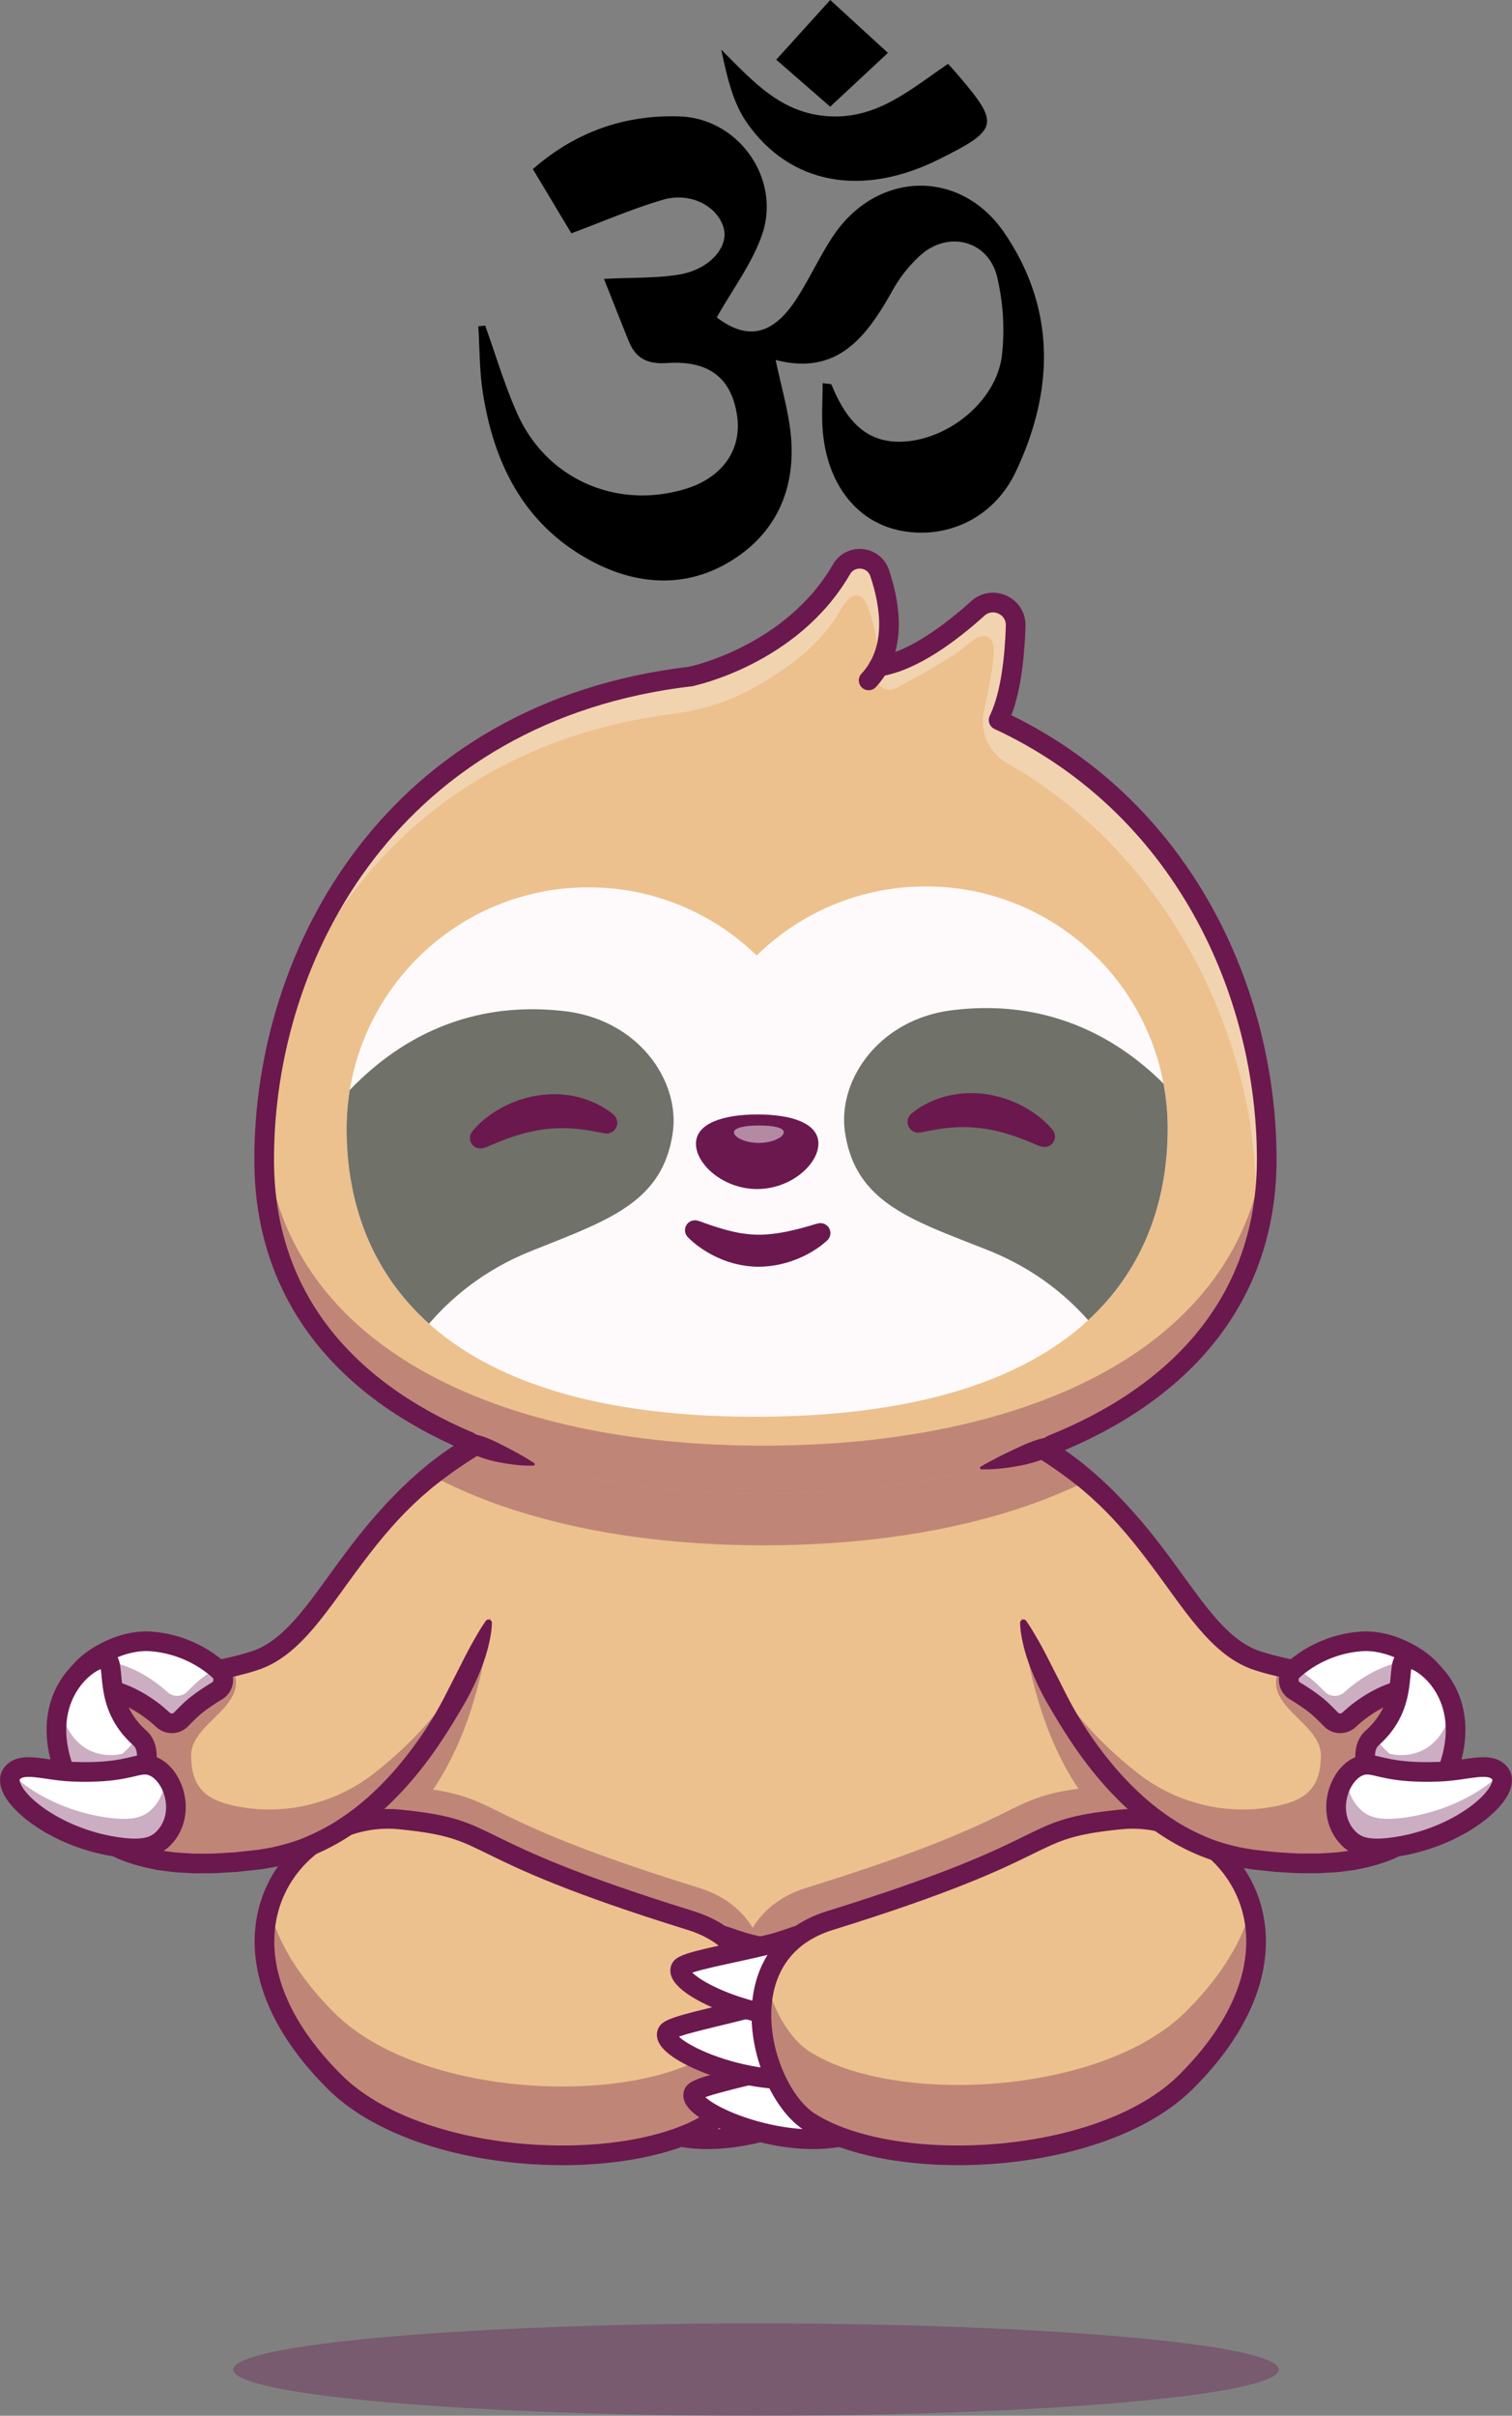 <svg id="Layer_1" data-name="Layer 1" xmlns="http://www.w3.org/2000/svg" viewBox="0 0 2460.55 3928.61"><rect x="0" y="0" width="2460.55" height="3928.61" fill="#808080" stroke="none"/><defs><style>.cls-1,.cls-6{fill:#6b184e;}.cls-1{opacity:0.35;}.cls-2{fill:#ecc18e;}.cls-11,.cls-3{fill:none;stroke:#6b184e;stroke-linecap:round;stroke-width:32px;}.cls-3{stroke-miterlimit:10;}.cls-4,.cls-7{fill:#fff;}.cls-5{fill:#d3a17f;}.cls-7{opacity:0.3;}.cls-8,.cls-9{fill:#fefafb;}.cls-9{opacity:0.5;}.cls-10{fill:#707169;}.cls-11{stroke-linejoin:round;}</style></defs><ellipse class="cls-1" cx="1230.28" cy="3853.53" rx="850.85" ry="75.08"/><path class="cls-2" d="M2638.72,2952.78q-.6,17.22-2.64,34.16A414.31,414.31,0,0,1,2393,3316.34L2387,3319a980.22,980.22,0,0,1-376.36,84.76q-25.44.6-50.92-.12A979.7,979.7,0,0,1,1583.6,3317a414.76,414.76,0,0,1-220.4-239.64c-3.6-10.08-6.8-20.36-9.52-30.72a399.8,399.8,0,0,1-11.52-60.12c-1.4-12.12-2.28-24.32-2.56-36.6-.08-3.36-.12-6.68-.12-10a410.74,410.74,0,0,1,10.64-92.92c25.44-109.76,58.48-208.6,88.32-286.32,17.16-44.68,33.24-82.44,46.12-111.24,1-2.28,2-4.48,3-6.64,10.48-23.08,18.56-39.72,23.08-48.76,2.56-5.16,4-7.88,4-7.88h949.56s1.6,3,4.48,8.88c5,10,13.8,28.24,25.08,53.36,1,2.16,2,4.36,3,6.64,14.72,33.12,33.12,77,52.4,128.92,27.24,73.32,56.24,162.84,79.12,261.16A409,409,0,0,1,2638.72,2952.78Z" transform="translate(-752.72 -35)"/><path class="cls-1" d="M2631,2952.78a414.2,414.2,0,0,1-245.76,363.56l-5.92,2.64A980.22,980.22,0,0,1,2003,3403.74a211.71,211.71,0,0,1-25.48-42.76,210.6,210.6,0,0,1-25.44,42.64A979.7,979.7,0,0,1,1575.92,3317a414.76,414.76,0,0,1-220.4-239.64,410.27,410.27,0,0,1-23.6-127.44c2.52-.84,5.08-1.64,7.64-2.4,0-2.56-.08-5.08-.08-7.64a410.74,410.74,0,0,1,10.64-92.92c25.44-109.76,58.48-208.6,88.32-286.32,17.16-44.68,33.24-82.44,46.12-111.24,1-2.28,2-4.48,3-6.64,10.48-23.08,18.56-39.72,23.08-48.76,2.56-5.16,4-7.88,4-7.88h36.92l.08,3.56,4.24,186s5.68,210.08-94.24,363.32c-1.36,2.12-2.76,4.24-4.2,6.32,113.16,17.52,79.32,50.08,431.48,159.32,42.72,13.24,71.2,36.76,88.64,65.48,17.4-28.72,45.88-52.24,88.6-65.48,362.16-112.32,316.08-143.6,441.52-160.76-1.12-1.6-2.16-3.24-3.24-4.88-99.92-153.24-94.24-363.32-94.24-363.32l4.24-186,.08-3.56h36.92s1.4,2.72,4,7.88c4.52,9,12.6,25.68,23.08,48.76,1,2.16,2,4.36,3,6.64,12.88,28.8,29,66.56,46.12,111.24,29.84,77.72,62.88,176.56,88.32,286.32a410.74,410.74,0,0,1,10.64,92.92c0,3.36,0,6.68-.12,10a11.24,11.24,0,0,1,0,1.16C2627.92,2951.62,2629.48,2952.18,2631,2952.78Z" transform="translate(-752.72 -35)"/><path class="cls-3" d="M2393,3316.34,2387,3319a981,981,0,0,1-803.43-2h0c-179.71-81.21-278-277.94-233.48-470.06,25.43-109.74,58.5-208.58,88.31-286.31,41.22-107.38,76.18-174.53,76.18-174.53h949.56s40.06,76.91,84.95,197.82c27.24,73.31,56.24,162.81,79.13,261.13C2673.17,3038,2573.92,3235.65,2393,3316.34Z" transform="translate(-752.72 -35)"/><path class="cls-3" d="M2165.18,2368.44" transform="translate(-752.72 -35)"/><path class="cls-4" d="M1953.76,3395.61c69.07,19,138.55,32.08,144.39,42.62,16.54,29.85-162.84,105-266.25,63.48" transform="translate(-752.72 -35)"/><path class="cls-3" d="M1874.27,3381.85c21.13-13.33,41,3.21,79.49,13.76,69.07,19,138.55,32.08,144.39,42.62,16.54,29.85-162.84,105-266.25,63.48C1750.32,3469,1843.14,3401.51,1874.27,3381.85Z" transform="translate(-752.72 -35)"/><path class="cls-4" d="M1996.52,3297.94c69.18,18.56,138.74,31.29,144.64,41.79,16.71,29.76-162.24,105.9-265.89,65" transform="translate(-752.72 -35)"/><path class="cls-3" d="M1917,3284.64c21.06-13.46,41,3,79.57,13.3,69.18,18.56,138.74,31.29,144.64,41.79,16.71,29.76-162.24,105.9-265.89,65C1793.5,3372.48,1885.93,3304.47,1917,3284.64Z" transform="translate(-752.72 -35)"/><path class="cls-4" d="M1893.77,3185.17c20.74-13.93,41.08,2,79.84,11.49,69.59,17,139.42,28.12,145.56,38.49,17.38,29.36-159.79,109.56-264.34,71C1772.35,3275.8,1863.21,3205.7,1893.77,3185.17Z" transform="translate(-752.72 -35)"/><path class="cls-3" d="M1893.77,3185.17c20.74-13.93,41.08,2,79.84,11.49,69.59,17,139.42,28.12,145.56,38.49,17.38,29.36-159.79,109.56-264.34,71C1772.35,3275.8,1863.21,3205.7,1893.77,3185.17Z" transform="translate(-752.72 -35)"/><path class="cls-5" d="M1910.76,3485.1c-134.84,87.72-475.2,73.66-614-64.86-231.58-231.17-64.88-443.43,106.7-426.37,166.42,16.54,83.6,43.58,473.19,164.41C2049.6,3211.92,1988.94,3434.24,1910.76,3485.1Z" transform="translate(-752.72 -35)"/><path class="cls-5" d="M2069.17,3485.1c134.84,87.72,475.19,73.66,614-64.86,231.59-231.17,64.89-443.43-106.7-426.37-166.42,16.54-83.59,43.58-473.18,164.41C1930.32,3211.92,1991,3434.24,2069.17,3485.1Z" transform="translate(-752.72 -35)"/><path class="cls-5" d="M1910.76,3485.1c-134.84,87.72-475.2,73.66-614-64.86-231.58-231.17-64.88-443.43,106.7-426.37,166.42,16.54,83.6,43.58,473.19,164.41C2049.6,3211.92,1988.94,3434.24,1910.76,3485.1Z" transform="translate(-752.72 -35)"/><path class="cls-5" d="M2069.17,3485.1c134.84,87.72,475.19,73.66,614-64.86,231.59-231.17,64.89-443.43-106.7-426.37-166.42,16.54-83.59,43.58-473.18,164.41C1930.32,3211.92,1991,3434.24,2069.17,3485.1Z" transform="translate(-752.72 -35)"/><path class="cls-2" d="M1910.74,3485.1c-134.84,87.72-475.16,73.68-614-64.88-157.36-157.08-130.84-305.4-43.84-379,41-34.72,95.56-52.84,150.56-47.36,136.4,13.56,105.32,34.2,304.32,107.72,43.76,16.2,98.6,34.92,168.84,56.72C2049.62,3211.9,1988.94,3434.22,1910.74,3485.1Z" transform="translate(-752.72 -35)"/><path class="cls-1" d="M1910.74,3485.1c-134.84,87.72-475.16,73.68-614-64.88-104.72-104.52-128-205.16-106.2-282.52,13.56,53.28,46.8,111.36,106.2,170.64,138.8,138.52,479.12,152.56,614,64.84,29.92-19.44,57.28-64,69.92-114.6C2006.18,3343.66,1962.26,3451.58,1910.74,3485.1Z" transform="translate(-752.72 -35)"/><path class="cls-3" d="M1910.76,3485.1c-134.84,87.72-475.2,73.66-614-64.86-231.58-231.17-64.88-443.43,106.7-426.37,166.42,16.54,83.6,43.58,473.19,164.41C2049.6,3211.92,1988.94,3434.24,1910.76,3485.1Z" transform="translate(-752.72 -35)"/><path class="cls-4" d="M2026.17,3395.61c-69.07,19-138.56,32.08-144.4,42.62-16.54,29.85,162.84,105,266.26,63.48" transform="translate(-752.72 -35)"/><path class="cls-3" d="M2105.66,3381.85c-21.13-13.33-41,3.21-79.49,13.76-69.07,19-138.56,32.08-144.4,42.62-16.54,29.85,162.84,105,266.26,63.48C2229.61,3469,2136.79,3401.51,2105.66,3381.85Z" transform="translate(-752.72 -35)"/><path class="cls-4" d="M1983.41,3297.94c-69.18,18.56-138.74,31.29-144.64,41.79-16.71,29.76,162.24,105.9,265.89,65" transform="translate(-752.72 -35)"/><path class="cls-3" d="M2063,3284.64c-21-13.46-41,3-79.56,13.3-69.18,18.56-138.74,31.29-144.64,41.79-16.71,29.76,162.24,105.9,265.89,65C2186.42,3372.48,2094,3304.47,2063,3284.64Z" transform="translate(-752.72 -35)"/><path class="cls-4" d="M2086.16,3185.17c-20.75-13.93-41.08,2-79.85,11.49-69.59,17-139.41,28.12-145.55,38.49-17.38,29.36,159.78,109.56,264.34,71C2207.58,3275.8,2116.72,3205.7,2086.16,3185.17Z" transform="translate(-752.72 -35)"/><path class="cls-3" d="M2086.16,3185.17c-20.75-13.93-41.08,2-79.85,11.49-69.59,17-139.41,28.12-145.55,38.49-17.38,29.36,159.78,109.56,264.34,71C2207.58,3275.8,2116.72,3205.7,2086.16,3185.17Z" transform="translate(-752.72 -35)"/><path class="cls-2" d="M2069.17,3485.1c134.84,87.72,475.19,73.66,614-64.86,231.59-231.17,64.89-443.43-106.7-426.37-166.42,16.54-83.59,43.58-473.18,164.41C1930.32,3211.92,1991,3434.24,2069.17,3485.1Z" transform="translate(-752.72 -35)"/><path class="cls-1" d="M2683.14,3420.22c-138.8,138.56-479.12,152.6-614,64.88-51.76-33.68-95.84-142.4-69.56-227.64,12.8,50,39.92,93.92,69.56,113.2,134.84,87.72,475.16,73.64,614-64.88,58.92-58.84,92.08-116.44,105.88-169.32C2811.38,3214,2788.42,3315.14,2683.14,3420.22Z" transform="translate(-752.72 -35)"/><path class="cls-3" d="M2069.17,3485.1c134.84,87.72,475.19,73.66,614-64.86,231.59-231.17,64.89-443.43-106.7-426.37-166.42,16.54-83.59,43.58-473.18,164.41C1930.32,3211.92,1991,3434.24,2069.17,3485.1Z" transform="translate(-752.72 -35)"/><path class="cls-2" d="M1656.28,2328.82l-18,57.28L1604,2495.22l-55.8,177.56s-62.16,200.72-206,313.72c-46.6,36.64-101.8,64-166.24,72.44-437,56.88-293.36-271-293.36-271s214.36-28.12,286.4-52.72c97.84-33.44,141.4-184.56,285.28-301a567,567,0,0,1,56.4-40.16c4.28-2.68,8.64-5.28,13-7.88C1561.68,2363.86,1605.36,2344.26,1656.28,2328.82Z" transform="translate(-752.72 -35)"/><path class="cls-1" d="M1542.92,2688.26c2.56-7.12,4.16-12,4.88-14.2l-1.2,4S1545.48,2681.7,1542.92,2688.26Z" transform="translate(-752.72 -35)"/><path class="cls-1" d="M1548.12,2673l-.32,1C1548,2673.58,1548,2673.22,1548.12,2673Z" transform="translate(-752.72 -35)"/><path class="cls-1" d="M1542.76,2688.62c-17.48,48.32-78,196.4-191.8,290.76-.84.72-1.68,1.4-2.52,2.08-2.08,1.72-4.16,3.4-6.28,5-46.6,36.64-101.8,64-166.24,72.44-437,56.88-293.36-271-293.36-271s172.6-29.16,247.68-42c32.6,63.88-66.46,89.17-66.46,143.47,0,53.41,24.71,72.6,70.46,82.35,79.7,17,163.18-2.84,227.43-53l1.29-1C1482.12,2824.14,1529.84,2721.22,1542.76,2688.62Z" transform="translate(-752.72 -35)"/><path class="cls-6" d="M1657.82,2333.92c-34.89,18.67-69.33,35-102.63,53.47a717.26,717.26,0,0,0-94.52,63.31c-7.54,5.77-14.54,12.24-21.84,18.34-6.89,6.57-14.07,12.84-20.72,19.69-13.71,13.27-26.42,27.62-38.92,42.17-24.77,29.35-47.53,60.61-70.52,92.38-11.52,15.87-23.24,31.84-35.8,47.5s-26,31-41.77,44.95-34,26.19-54.79,33.72c-20,7-39.24,11.23-58.7,15.68-77.56,16.4-155,27.91-233,38.63l12.57-9.45c-1.83,4.29-3.78,9.66-5.47,14.64s-3.32,10.24-4.78,15.42a301.29,301.29,0,0,0-7.15,31.48c-3.56,21.13-5.07,42.57-2.67,63.22s8.17,40.46,18.45,57.58,25.2,31.1,42.66,41.74,37.75,17.45,58.44,22.44l15.74,3.31c5.32.85,10.73,1.42,16.09,2.15,10.67,1.74,21.67,1.95,32.56,2.68,2.73.13,5.45.39,8.19.41l8.25,0,16.51,0c5.49.11,11-.32,16.55-.64l16.57-1,8.28-.49,8.29-.9,16.58-1.78c5.47-.67,11.17-1,16.45-2l15.89-2.71c21-4.46,41.83-10.22,61.5-19.13a324.92,324.92,0,0,0,56.72-31.31,392.91,392.91,0,0,0,50.83-41,495,495,0,0,0,44.82-48.24,603.45,603.45,0,0,0,72.42-111l30.19-59.4c5.18-9.87,10.32-19.77,16-29.5,5.56-9.76,11.38-19.57,17.95-29l.11-.16a5.53,5.53,0,0,1,10.08,3.32c-.38,12.1-2.43,23.54-5.08,34.89a269.39,269.39,0,0,1-10.08,33.24,422.59,422.59,0,0,1-29.41,62.7c-23.16,40-47.8,79.32-77.47,115.24a525.8,525.8,0,0,1-47.61,51.24,426.08,426.08,0,0,1-54.79,44.22c-38.82,26.7-83.32,46.2-130.06,55.37l-17.6,3c-5.88,1-11.51,1.35-17.28,2.06l-17.2,1.85-8.61.92-8.67.52-17.35,1c-5.79.33-11.55.77-17.4.66l-17.47.06-8.73,0c-2.92,0-5.85-.3-8.78-.43-11.7-.77-23.39-1-35.12-2.89-5.86-.8-11.73-1.43-17.58-2.37L989.49,3072c-23.2-5.6-46.52-13.21-67.81-26.25-21.2-12.85-40.33-30.7-53.43-52.5s-20.24-46.41-22.91-70.73-1-48.63,2.94-72.11a334.84,334.84,0,0,1,7.89-34.75q2.43-8.57,5.28-17c2-5.74,3.85-11,6.46-17.17l3.48-8.2,9.09-1.24c77.11-10.58,154.67-22.15,230.3-38.16,18.68-4.24,37.73-8.59,54.69-14.53,16.06-5.82,30.87-15.58,44.47-27.61s26-26.16,38-41,23.39-30.47,34.86-46.27c22.9-31.63,46.23-63.73,72-94.22,25.94-30.3,53.65-59.52,84.55-85.42A484.49,484.49,0,0,1,1540,2358.38c36.08-17.82,74.73-30.48,114.7-34.67a5.43,5.43,0,0,1,3.14,10.19Z" transform="translate(-752.72 -35)"/><path class="cls-4" d="M1049.17,2829.33a23.66,23.66,0,0,1-33,.91C993.84,2809.8,949.63,2778,889.86,2777c-47.49-.8,34.39-78.82,109.44-72.59a188.29,188.29,0,0,1,106.6,44,23.68,23.68,0,0,1-3.21,38.36,322.33,322.33,0,0,0-31.11,21.56C1065.05,2813.39,1056.57,2821.7,1049.17,2829.33Z" transform="translate(-752.72 -35)"/><path class="cls-1" d="M1102.68,2786.74a325.48,325.48,0,0,0-31.12,21.56c-6.52,5.08-15,13.4-22.4,21a23.65,23.65,0,0,1-33,.92c-22.36-20.48-66.56-52.24-126.32-53.24-25.64-.44-13.6-23.36,14.68-43.4,56.8,2.92,98.84,33.28,120.48,53a23.58,23.58,0,0,0,33-.92c7.4-7.6,15.88-15.92,22.4-21,9-7,17.12-12.68,24.32-17.32.4.28.8.64,1.2,1A23.7,23.7,0,0,1,1102.68,2786.74Z" transform="translate(-752.72 -35)"/><path class="cls-3" d="M1047.63,2830.93a21.2,21.2,0,0,1-29.73.9c-21.75-20.34-66.7-53.78-128-54.82-47.49-.8,34.39-78.82,109.44-72.59A188.37,188.37,0,0,1,1109,2751.08a21.09,21.09,0,0,1-3.49,34,315.41,315.41,0,0,0-34,23.25C1064.6,2813.75,1055.36,2822.88,1047.63,2830.93Z" transform="translate(-752.72 -35)"/><path class="cls-4" d="M951.5,2966.8s-72.1,20.41-98.42-65c-36.13-117.21,52.31-175.57,71.59-169.24s-7.46,72.83,55.71,128.91C1003.71,2882.23,989.44,2936.35,951.5,2966.8Z" transform="translate(-752.72 -35)"/><path class="cls-1" d="M951.52,2966.78s-72.12,20.44-98.44-65c-11.24-36.44-10.4-67.2-3.36-92.08,1,4,2.08,8.12,3.36,12.32,26.32,85.4,98.44,65,98.44,65a113.17,113.17,0,0,0,25.32-28.76c1.16,1.08,2.32,2.16,3.52,3.24C1003.72,2882.22,989.44,2936.34,951.52,2966.78Z" transform="translate(-752.72 -35)"/><path class="cls-3" d="M951.5,2966.8s-72.1,20.41-98.42-65c-36.13-117.21,52.31-175.57,71.59-169.24s-7.46,72.83,55.71,128.91C1003.71,2882.23,989.44,2936.35,951.5,2966.8Z" transform="translate(-752.72 -35)"/><path class="cls-4" d="M1018.62,3024.76c-14.41,14.55-35.24,21.39-86.69,12-105.19-19.14-183.78-92.18-158.41-119.22,17.12-18.25,52.48-3.12,97-1.34,78.77,3.16,99.58-11.47,118-11.47C1029.28,2904.76,1061.69,2981.28,1018.62,3024.76Z" transform="translate(-752.72 -35)"/><path class="cls-1" d="M1018.6,3024.74c-14.4,14.56-35.2,21.4-86.68,12-102.64-18.64-179.88-88.6-160-117.12,27.84,28.08,80.28,57.76,141.84,69,51.44,9.36,72.28,2.52,86.68-12,15.48-15.64,21.24-35.56,20.28-54.64C1041.84,2947.06,1049,2994.1,1018.6,3024.74Z" transform="translate(-752.72 -35)"/><path class="cls-3" d="M1018.62,3024.76c-14.41,14.55-35.24,21.39-86.69,12-105.19-19.14-183.78-92.18-158.41-119.22,17.12-18.25,52.48-3.12,97-1.34,78.77,3.16,99.58-11.47,118-11.47C1029.28,2904.76,1061.69,2981.28,1018.62,3024.76Z" transform="translate(-752.72 -35)"/><path class="cls-2" d="M2309.72,2328.82l18,57.28L2362,2495.22l55.8,177.56s62.16,200.72,206,313.72c46.6,36.64,101.8,64,166.24,72.44,437,56.88,293.36-271,293.36-271s-214.36-28.12-286.4-52.72c-97.84-33.44-141.4-184.56-285.28-301a567,567,0,0,0-56.4-40.16c-4.28-2.68-8.64-5.28-13-7.88C2404.32,2363.86,2360.64,2344.26,2309.72,2328.82Z" transform="translate(-752.72 -35)"/><path class="cls-1" d="M2423.24,2688.62c17.48,48.32,78,196.4,191.8,290.76.84.72,1.68,1.4,2.52,2.08,2.08,1.72,4.16,3.4,6.28,5,46.6,36.64,101.8,64,166.24,72.44,437,56.88,293.36-271,293.36-271s-172.6-29.16-247.68-42c-32.6,63.88,66.46,89.17,66.46,143.47,0,53.41-24.71,72.6-70.46,82.35-79.7,17-163.18-2.84-227.43-53l-1.29-1C2483.88,2824.14,2436.16,2721.22,2423.24,2688.62Z" transform="translate(-752.72 -35)"/><path class="cls-6" d="M2311.28,2323.71c40,4.19,78.62,16.85,114.7,34.67a484.49,484.49,0,0,1,100.71,66.44c30.9,25.9,58.61,55.12,84.55,85.42,25.74,30.49,49.07,62.59,72,94.22,11.47,15.8,22.93,31.4,34.86,46.27s24.38,29,38,41,28.41,21.79,44.47,27.61c17,5.94,36,10.29,54.69,14.53,75.63,16,153.19,27.58,230.3,38.16l9.09,1.24,3.48,8.2c2.61,6.14,4.49,11.43,6.46,17.17s3.66,11.32,5.28,17a334.84,334.84,0,0,1,7.89,34.75c3.94,23.48,5.73,47.69,2.94,72.11s-9.79,48.94-22.91,70.73-32.23,39.65-53.43,52.5c-21.29,13-44.61,20.65-67.81,26.25l-17.52,3.67c-5.85.94-11.72,1.57-17.58,2.37-11.73,1.86-23.42,2.12-35.12,2.89-2.93.13-5.86.41-8.78.43l-8.73,0-17.47-.06c-5.85.11-11.61-.33-17.4-.66l-17.35-1-8.67-.52-8.61-.92-17.2-1.85c-5.77-.71-11.4-1-17.28-2.06l-17.6-3c-46.74-9.17-91.24-28.67-130.06-55.37a426.08,426.08,0,0,1-54.79-44.22,525.8,525.8,0,0,1-47.61-51.24c-29.67-35.92-54.31-75.26-77.47-115.24a422.59,422.59,0,0,1-29.41-62.7,269.39,269.39,0,0,1-10.08-33.24c-2.65-11.35-4.7-22.79-5.08-34.89a5.53,5.53,0,0,1,10.05-3.35l.14.19c6.57,9.47,12.39,19.28,18,29,5.71,9.73,10.85,19.63,16,29.5l30.19,59.4a603.45,603.45,0,0,0,72.42,111,495,495,0,0,0,44.82,48.24,392.91,392.91,0,0,0,50.83,41,324.92,324.92,0,0,0,56.72,31.31c19.67,8.91,40.51,14.67,61.5,19.13l15.89,2.71c5.28.94,11,1.28,16.45,2l16.58,1.78,8.29.9,8.28.49,16.57,1c5.53.32,11.06.75,16.55.64l16.51,0,8.25,0c2.74,0,5.46-.28,8.19-.41,10.89-.73,21.89-.94,32.56-2.68,5.36-.73,10.77-1.3,16.09-2.15l15.74-3.31c20.69-5,41-11.69,58.44-22.44s32.34-24.63,42.66-41.74,16.17-37,18.45-57.58.89-42.09-2.67-63.22a301.29,301.29,0,0,0-7.15-31.48c-1.46-5.18-3.05-10.34-4.78-15.42s-3.64-10.35-5.47-14.64l12.57,9.45c-78-10.72-155.4-22.23-233-38.63-19.46-4.45-38.7-8.71-58.7-15.68-20.82-7.53-39.14-19.86-54.79-33.72s-29.18-29.33-41.77-44.95-24.28-31.63-35.8-47.5c-23-31.77-45.75-63-70.52-92.38-12.5-14.55-25.21-28.9-38.92-42.17-6.65-6.85-13.83-13.12-20.72-19.69-7.3-6.1-14.3-12.57-21.84-18.34a717.26,717.26,0,0,0-94.52-63.31c-33.3-18.5-67.74-34.8-102.63-53.47l0,0a5.43,5.43,0,0,1,3.13-10.19Z" transform="translate(-752.72 -35)"/><path class="cls-4" d="M2916.83,2829.33a23.66,23.66,0,0,0,33,.91c22.34-20.44,66.55-52.22,126.32-53.23,47.49-.8-34.39-78.82-109.44-72.59a188.29,188.29,0,0,0-106.6,44,23.68,23.68,0,0,0,3.21,38.36,322.33,322.33,0,0,1,31.11,21.56C2901,2813.39,2909.43,2821.7,2916.83,2829.33Z" transform="translate(-752.72 -35)"/><path class="cls-1" d="M2863.32,2786.74a325.48,325.48,0,0,1,31.12,21.56c6.52,5.08,15,13.4,22.4,21a23.65,23.65,0,0,0,33,.92c22.36-20.48,66.56-52.24,126.32-53.24,25.64-.44,13.6-23.36-14.68-43.4-56.8,2.92-98.84,33.28-120.48,53a23.58,23.58,0,0,1-33-.92c-7.4-7.6-15.88-15.92-22.4-21-9-7-17.12-12.68-24.32-17.32-.4.28-.8.64-1.2,1A23.7,23.7,0,0,0,2863.32,2786.74Z" transform="translate(-752.72 -35)"/><path class="cls-3" d="M2918.37,2830.93a21.2,21.2,0,0,0,29.73.9c21.75-20.34,66.7-53.78,128-54.82,47.49-.8-34.39-78.82-109.44-72.59A188.37,188.37,0,0,0,2857,2751.08a21.09,21.09,0,0,0,3.49,34,315.41,315.41,0,0,1,34,23.25C2901.4,2813.75,2910.64,2822.88,2918.37,2830.93Z" transform="translate(-752.72 -35)"/><path class="cls-4" d="M3014.5,2966.8s72.1,20.41,98.42-65c36.13-117.21-52.31-175.57-71.59-169.24s7.46,72.83-55.71,128.91C2962.29,2882.23,2976.56,2936.35,3014.5,2966.8Z" transform="translate(-752.72 -35)"/><path class="cls-1" d="M3014.48,2966.78s72.12,20.44,98.44-65c11.24-36.44,10.4-67.2,3.36-92.08-1,4-2.08,8.12-3.36,12.32-26.32,85.4-98.44,65-98.44,65a113.17,113.17,0,0,1-25.32-28.76c-1.16,1.08-2.32,2.16-3.52,3.24C2962.28,2882.22,2976.56,2936.34,3014.48,2966.78Z" transform="translate(-752.72 -35)"/><path class="cls-3" d="M3014.5,2966.8s72.1,20.41,98.42-65c36.13-117.21-52.31-175.57-71.59-169.24s7.46,72.83-55.71,128.91C2962.29,2882.23,2976.56,2936.35,3014.5,2966.8Z" transform="translate(-752.72 -35)"/><path class="cls-4" d="M2947.38,3024.76c14.41,14.55,35.24,21.39,86.69,12,105.19-19.14,183.78-92.18,158.41-119.22-17.12-18.25-52.48-3.12-97-1.34-78.76,3.16-99.57-11.47-118-11.47C2936.72,2904.76,2904.31,2981.28,2947.38,3024.76Z" transform="translate(-752.72 -35)"/><path class="cls-1" d="M2947.4,3024.74c14.4,14.56,35.2,21.4,86.68,12,102.64-18.64,179.88-88.6,160-117.12-27.84,28.08-80.28,57.76-141.84,69-51.44,9.36-72.28,2.52-86.68-12-15.48-15.64-21.24-35.56-20.28-54.64C2924.16,2947.06,2917,2994.1,2947.4,3024.74Z" transform="translate(-752.72 -35)"/><path class="cls-3" d="M2947.38,3024.76c14.41,14.55,35.24,21.39,86.69,12,105.19-19.14,183.78-92.18,158.41-119.22-17.12-18.25-52.48-3.12-97-1.34-78.76,3.16-99.57-11.47-118-11.47C2936.72,2904.76,2904.31,2981.28,2947.38,3024.76Z" transform="translate(-752.72 -35)"/><path class="cls-1" d="M2529.64,2439.22q-16.08,8.16-32.92,15.76A904.48,904.48,0,0,1,2375,2499.26c-112.24,32.32-239.8,48.4-375.12,48.76-143.6.4-278.56-17-395.84-52.8a860.45,860.45,0,0,1-119.44-45.84c-10.32-4.88-20.44-10-30.32-15.24a567,567,0,0,1,56.4-40.16c2.56-5.16,4-7.88,4-7.88h9.08c38-22.24,114.6,0,114.6,0H2339.4l-18-57.28c50.92,15.44,94.6,35,132.6,57.28h10.16s1.6,3,4.48,8.88A565.41,565.41,0,0,1,2529.64,2439.22Z" transform="translate(-752.72 -35)"/><path class="cls-2" d="M2814.13,1918.43c1,368.9-363.76,544.4-814.29,545.6s-816.24-172.36-817.22-541.27c-.94-353.56,227.53-758,744.85-792.26,62.46-32.08,147.1-87.59,194.58-169.56,14.87-25.63,52.73-22,62.21,6.12,12.58,37.41,24.13,86.55-.8,150.1,69.14-33.79,137.83-72.23,160.42-92.62,24.19-21.81,62.76-4.13,61.73,28.42-1,31.47-12.22,98.24-25.23,154.22C2677.39,1346.56,2813.41,1647.11,2814.13,1918.43Z" transform="translate(-752.72 -35)"/><path class="cls-1" d="M2814.14,1918.42c1,368.92-363.76,544.4-814.32,545.6s-816.2-172.36-817.2-541.24q-.06-22.38,1.12-45C1205.9,2224,1563,2387.14,1999.82,2386c435.24-1.16,790.36-165,813.16-508.64C2813.74,1891.1,2814.1,1904.78,2814.14,1918.42Z" transform="translate(-752.72 -35)"/><path class="cls-7" d="M2784.71,2088.72a497.72,497.72,0,0,0,11.74-110.95c-.68-255.17-140.5-551.11-404.22-701.37a78.65,78.65,0,0,1-38.21-85.16c8.35-38,15.25-73.77,15.93-94.59,1-32.55-19.55-34.59-43.75-12.77-17.66,15.94-63.49,42.91-115.69,70.07-16,8.32-35.05-4.94-32.27-22.76,6.59-42.24-2.24-76.8-11.65-104.79-9.49-28.15-25.58-35.15-48,3.75-31.5,54.75-86.06,93.22-137.44,122.29-41.09,23.24-86.59,37.38-133.4,43.44-348.39,45-554.18,265.75-638.31,514.3,73.92-286.54,303-552.18,718-579.68,62.46-32.08,147.1-87.59,194.58-169.56,14.87-25.63,52.73-22,62.21,6.12,12.58,37.41,24.13,86.55-.8,150.1,69.14-33.79,137.83-72.23,160.42-92.62,24.19-21.81,62.76-4.13,61.73,28.42-1,31.47-12.22,98.24-25.23,154.22,297,139.38,433,439.93,433.75,711.25C2814.29,1980.66,2804.06,2037.4,2784.71,2088.72Z" transform="translate(-752.72 -35)"/><path class="cls-8" d="M2652.88,1869c.29,107.49-32,223.29-129.36,313-99.51,91.72-267,156.2-537.39,156.92h0c-267.52.71-434.69-61.56-535.07-151.17s-133.92-206.5-134.21-315.16a394.13,394.13,0,0,1,5.17-64.87c30.42-186.56,192.09-329.16,387.29-329.68a392.11,392.11,0,0,1,274.83,110.88,392.22,392.22,0,0,1,274.24-112.34c192.8-.51,353.54,137.67,387.77,320.61v0A391.54,391.54,0,0,1,2652.88,1869Z" transform="translate(-752.72 -35)"/><path class="cls-6" d="M2084.55,1894.67c.08,33.49-44.42,73.87-99.44,74s-99.74-40-99.83-73.48,44.48-47.66,99.51-47.81S2084.46,1861.18,2084.55,1894.67Z" transform="translate(-752.72 -35)"/><path class="cls-9" d="M2028.24,1876.33c0,7.83-18.12,17.3-40.52,17.36s-40.59-9.31-40.61-17.14,18.13-11.17,40.53-11.23S2028.22,1868.5,2028.24,1876.33Z" transform="translate(-752.72 -35)"/><path class="cls-3" d="M1516.37,2379.65c-201.9-85.25-333.16-236.08-333.75-456.89-.91-341.79,212.54-731.06,694-787.62" transform="translate(-752.72 -35)"/><path class="cls-6" d="M1620.8,2418.46a211.37,211.37,0,0,1-27.41-1.13c-9-1-18-2.27-26.85-4a206.52,206.52,0,0,1-26.21-6.52,112.6,112.6,0,0,1-24.56-11.13,15.24,15.24,0,0,1,11.37-27.77l.13,0a140.29,140.29,0,0,1,24.6,8.35c8,3.35,15.7,7.45,23.51,11.45s15.58,8.21,23.37,12.54,15.56,8.9,23.23,14.06a2.25,2.25,0,0,1,.62,3.13A2.29,2.29,0,0,1,1620.8,2418.46Z" transform="translate(-752.72 -35)"/><path class="cls-10" d="M1847.58,1876.64c-16.43,116.53-110.14,144.16-232.5,193.72-76.77,31.08-129.57,77-164.06,117.31-100.33-89.56-133.92-206.5-134.21-315.16a394.13,394.13,0,0,1,5.17-64.87c72-75.18,185.79-147.5,350-128.18C1792.12,1693.63,1859.36,1793,1847.58,1876.64Z" transform="translate(-752.72 -35)"/><path class="cls-10" d="M2652.88,1869c.29,107.49-32,223.29-129.36,313-34.78-39.42-87.11-83.6-162.23-113.54-122.62-48.91-216.48-76.05-233.52-192.49-12.23-83.56,54.48-183.3,174.57-198.11,159-19.59,271.14,47.13,343.77,119.33v0A391.54,391.54,0,0,1,2652.88,1869Z" transform="translate(-752.72 -35)"/><path class="cls-3" d="M2166.35,1141.51c46.1-49.59,35.86-121.09,17.9-174.47-9.46-28.11-47.31-31.75-62.18-6.09-81.58,140.78-245.46,174.18-245.46,174.18" transform="translate(-752.72 -35)"/><path class="cls-11" d="M2463.93,2384.91c212.14-84.84,350.8-238.84,350.2-466.48-.73-272.12-137.5-573.61-436.33-712.49l1.41-3c18.55-40.13,24.78-100.15,26.38-150,1-32.56-37.53-50.21-61.72-28.4-44.16,39.82-105.78,86.09-161.15,94.61" transform="translate(-752.72 -35)"/><path class="cls-6" d="M2348.53,2420.29c8.5-5.17,17.12-9.65,25.68-14.12s17.18-8.6,25.77-12.66,17.1-8.23,25.83-11.67a170,170,0,0,1,26.84-8.62h.09a15.2,15.2,0,0,1,10.86,28,130.56,130.56,0,0,1-26.87,11.41,235,235,0,0,1-28.47,6.68c-9.61,1.78-19.31,3.11-29.07,4.07a240.22,240.22,0,0,1-29.58,1.09,2.24,2.24,0,0,1-2.16-2.31A2.27,2.27,0,0,1,2348.53,2420.29Z" transform="translate(-752.72 -35)"/><path class="cls-6" d="M1521.28,1875c2.15-2.62,3.7-4.37,5.55-6.42s3.67-3.79,5.55-5.6c3.73-3.68,7.75-7,11.79-10.22a179.1,179.1,0,0,1,26.16-17,185.63,185.63,0,0,1,60.21-19.62,181.77,181.77,0,0,1,32.24-1.5,170.79,170.79,0,0,1,31.9,4.81c20.76,5.39,40.23,14.77,56.21,28a17.49,17.49,0,0,1-14.49,30.63l-.83-.17c-17.52-3.43-33.76-6.36-49.84-7.6-8-.48-16-.77-23.92-.57s-15.82.86-23.72,1.81a272.11,272.11,0,0,0-47.44,10.94c-7.94,2.51-15.84,5.44-23.77,8.55-4,1.47-7.89,3.25-11.86,4.87l-5.87,2.56c-1.91.73-4.05,1.86-5.47,2.26l-4.72,1.32a16.94,16.94,0,0,1-17.68-27Z" transform="translate(-752.72 -35)"/><path class="cls-6" d="M2443.37,1898.37c-1.42-.39-3.57-1.51-5.48-2.24l-5.88-2.52c-4-1.6-7.86-3.36-11.89-4.81-7.95-3.07-15.86-6-23.81-8.42a272.38,272.38,0,0,0-47.5-10.68c-7.91-.91-15.81-1.49-23.74-1.69s-15.86.17-23.91.7c-16.07,1.32-32.3,4.34-49.8,7.86l-.8.17a17.49,17.49,0,0,1-14.68-30.55c15.91-13.32,35.33-22.8,56.06-28.3a171.54,171.54,0,0,1,31.87-5,182.77,182.77,0,0,1,32.25,1.33,185.82,185.82,0,0,1,60.32,19.3,179.38,179.38,0,0,1,26.25,16.87c4.06,3.25,8.09,6.5,11.84,10.16,1.89,1.81,3.76,3.64,5.58,5.57s3.42,3.78,5.58,6.39a16.94,16.94,0,0,1-17.43,27.17Z" transform="translate(-752.72 -35)"/><path class="cls-6" d="M2098.92,2052.13a131.8,131.8,0,0,1-12.21,10.07c-4.1,3-8.38,5.69-12.7,8.38a173.2,173.2,0,0,1-27.55,13.21A167.81,167.81,0,0,1,1984.7,2095a162,162,0,0,1-61.78-13.87,181,181,0,0,1-26.86-14.61c-4.17-2.9-8.33-5.75-12.26-9a131.64,131.64,0,0,1-11.69-10.56,16.14,16.14,0,0,1,16.2-26.77l2.43.75c3.5,1.07,7.82,2.79,11.79,4.14s8.07,2.87,12.14,4.13c8.09,2.63,16.13,5,24.1,7a199.06,199.06,0,0,0,46.59,6.75,188.05,188.05,0,0,0,23.4-1.28,242.08,242.08,0,0,0,24-3.79c8.1-1.6,16.26-3.57,24.47-5.79,4.14-1,8.22-2.26,12.35-3.43s8.44-2.6,12-3.45l2.55-.62a16.14,16.14,0,0,1,14.8,27.5Z" transform="translate(-752.72 -35)"/><path d="M1542.27,564.52c17.37,48.14,31.75,97.64,52.73,144.15,47.92,106.27,162.25,155.5,273.75,121.24,59.84-18.39,91.63-63.79,83.42-119.14-9-60.37-44.91-90-113.76-85.37-32.19,2.14-51-7.56-62.46-35.57-13.56-33.22-26.6-66.65-40.39-101.3,47.73-2.46,86.29-.83,123.45-7.25,48.9-8.44,80-45.11,71.35-75.6-10.17-35.73-54.27-58.92-99.21-45.72-49.5,14.55-97.17,35.31-148.63,54.48L1619.88,310c70.28-61.36,150.41-88.63,239-85.65,96,3.23,165.49,101.78,133.85,192.65-16.36,46.95-48,88.59-73.61,134.24,49.21,37.15,91.13,30.51,131-32.08,20.67-32.49,36.85-67.91,58.16-99.94,70.81-106.45,207.22-110.88,279-5.34,84.49,124.19,80.61,257.76,18.05,389.08-36.2,76-114.12,110.15-188.77,94.64-69.4-14.41-117-74.47-124.76-160-2.34-25.86-.36-52.11-.36-79.52,9.87,1.41,13.91,1.08,14.36,2.19,28.07,69.62,66.18,98.13,124,92.37,72.94-7.28,145.3-69.07,153.44-140.11a371.46,371.46,0,0,0-7.9-127.35c-14.38-59.34-79.89-75.82-125.31-34.59a224.33,224.33,0,0,0-44.1,55.45c-42.18,75.16-89.09,140.71-190.94,114.33,9.24,44.71,21.34,84.16,24.91,124.37,7.72,87.21-25.29,159.43-100.53,204.24-71.4,42.51-149.31,37.49-221.39-.16-110.38-57.65-161.36-157.41-179.63-276.05-5.43-35.24-5-71.39-7.26-107.12Z" transform="translate(-752.72 -35)"/><path d="M2295.56,138.81c7.88,8.84,11.89,13.17,15.72,17.65,68.89,80.54,67,88.95-30.42,137.57-124.32,62.05-242.41,41.68-313-59.88-23.14-33.31-32.44-76.23-41.47-118.47,51.91,51.76,97.66,104.62,177,108.53C2181.46,228.06,2235.22,179.69,2295.56,138.81Z" transform="translate(-752.72 -35)"/><path d="M2103.7,208.53l-87.79-76.48L2103.8,35l93.87,86Z" transform="translate(-752.72 -35)"/></svg>